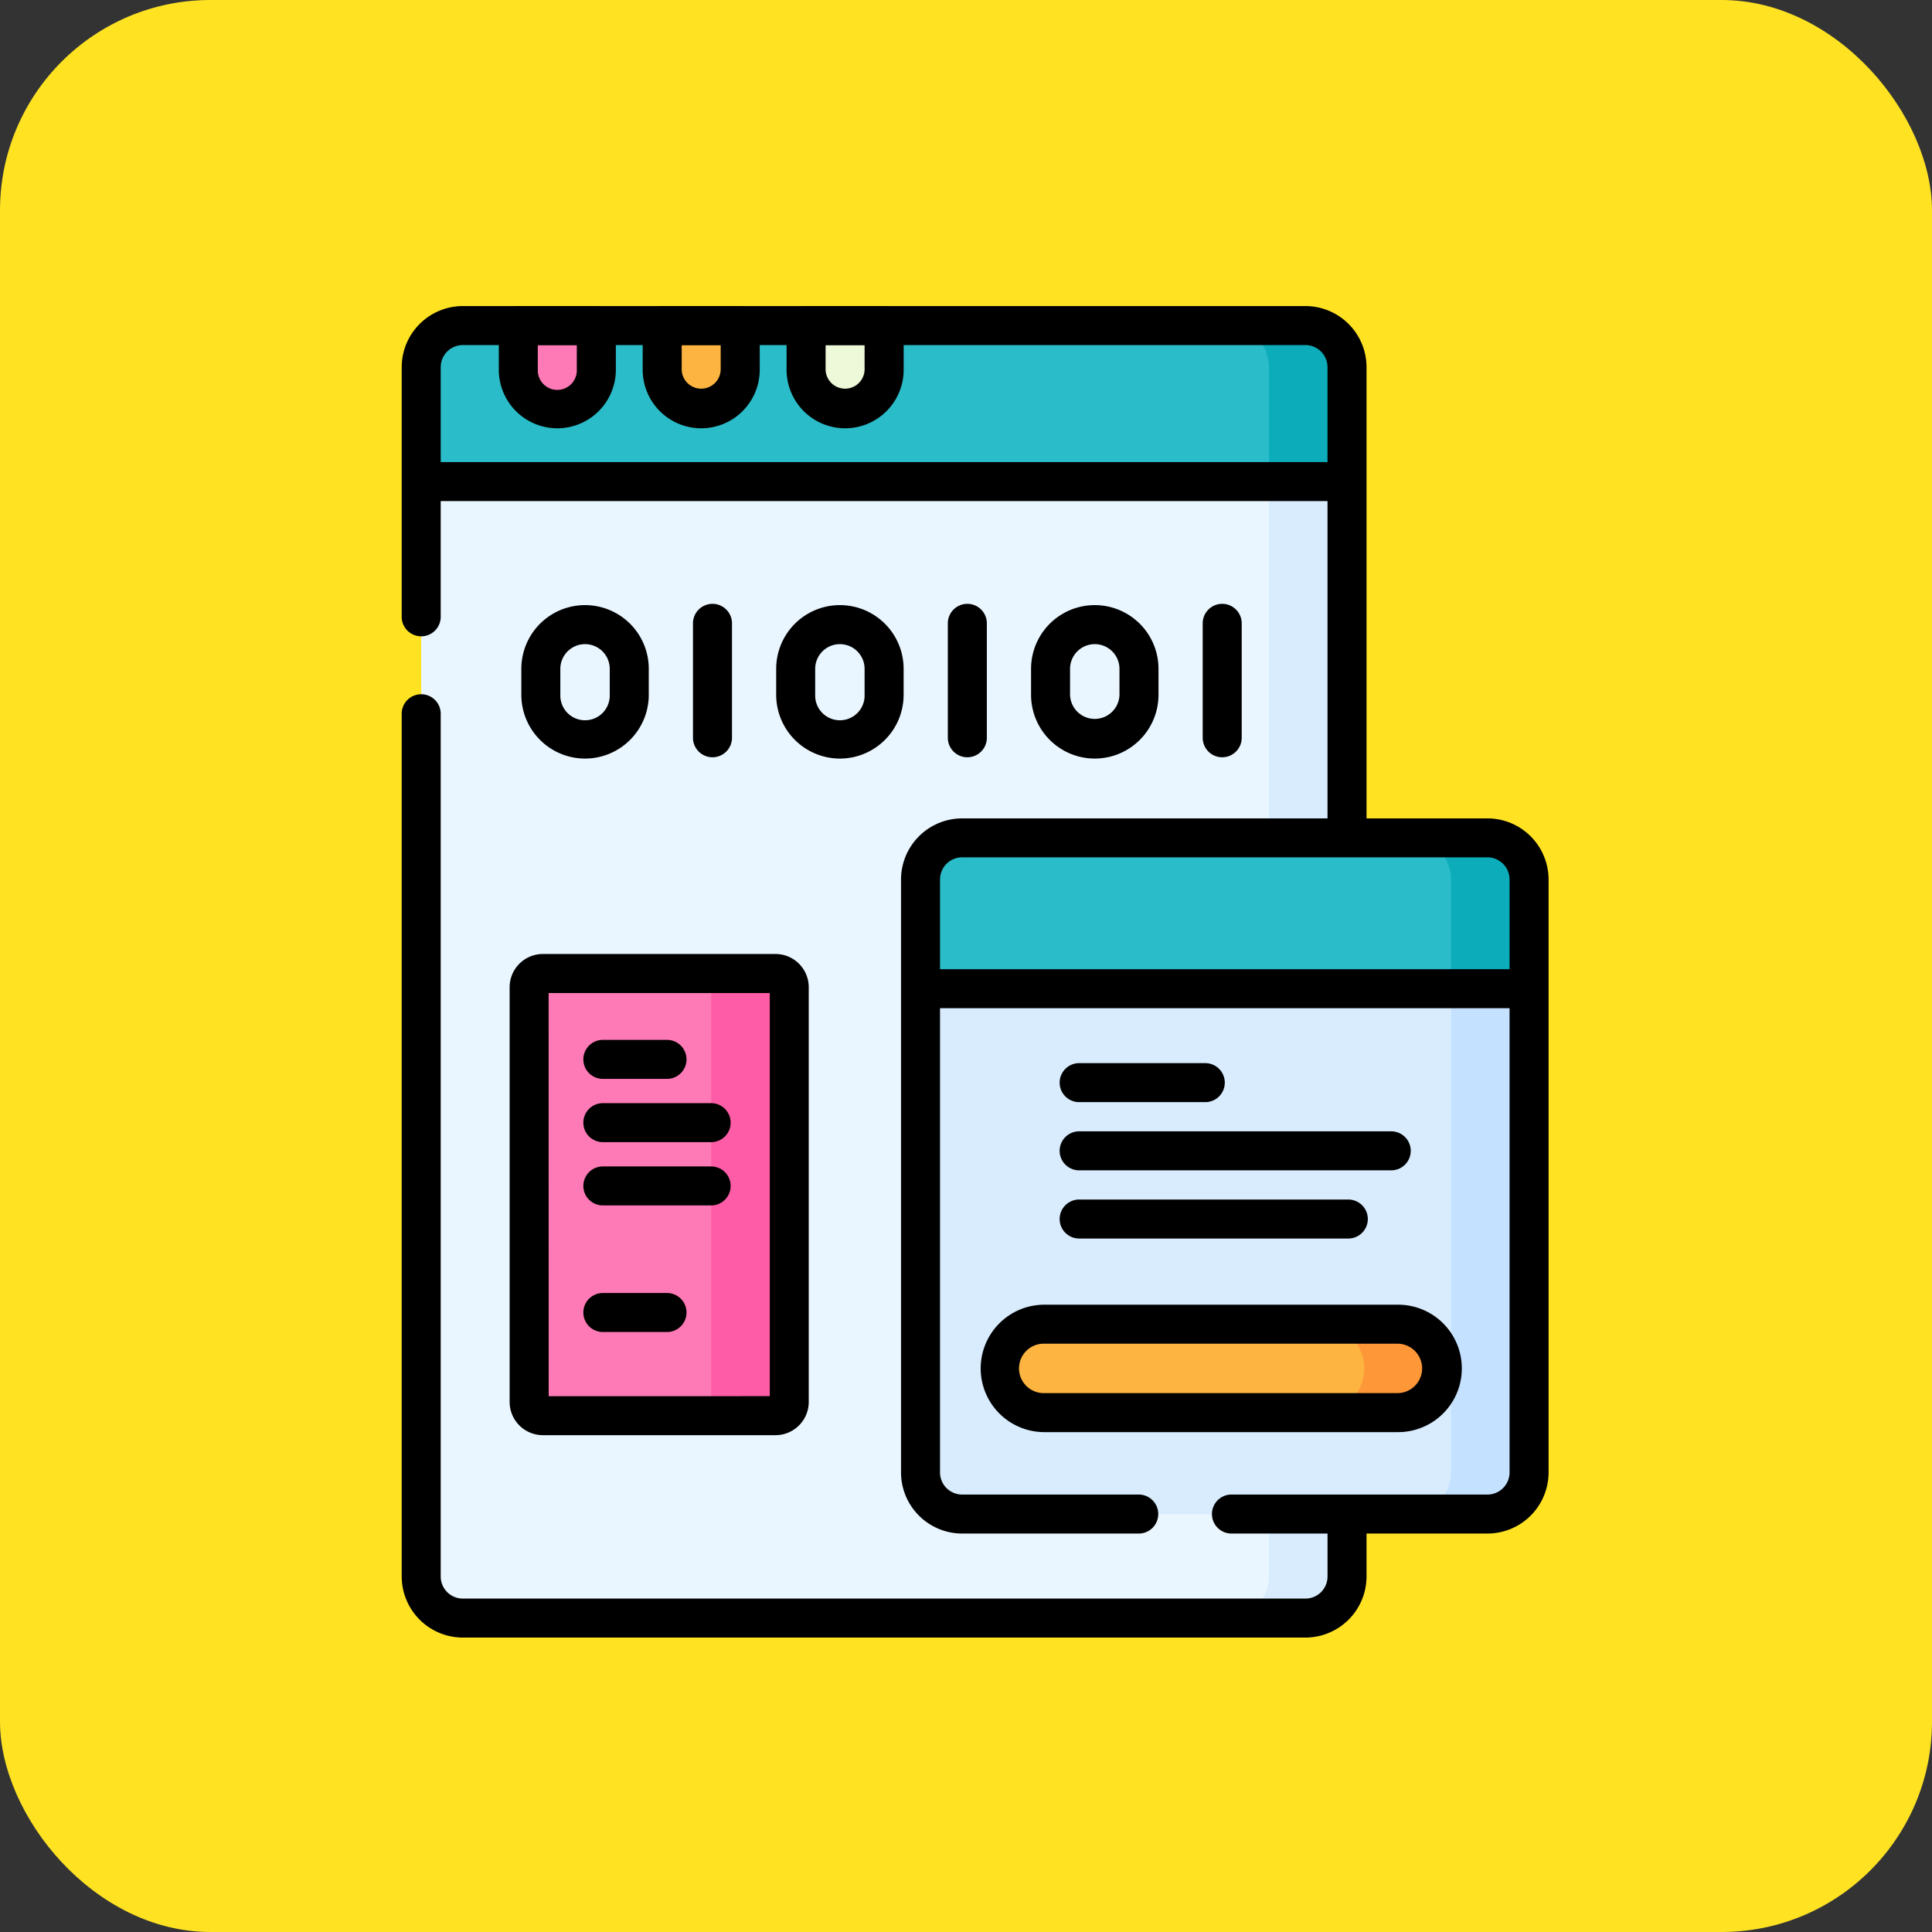 <svg xmlns="http://www.w3.org/2000/svg" width="101" height="101" viewBox="0 0 101 101">
  <rect x="0" y="0" width="101" height="101" fill="#333333" stroke="none"/>
  <g id="Grupo_1071010" data-name="Grupo 1071010" transform="translate(-940 -8909)">
    <rect id="Rectángulo_374753" data-name="Rectángulo 374753" width="101" height="101" rx="11" transform="translate(940 8909)" fill="#ffe323"/>
    <g id="codigo-binario_1_" data-name="codigo-binario (1)" transform="translate(925.5 8925)">
      <path id="Trazado_817163" data-name="Trazado 817163" d="M89.224,75.069H45.175A2.175,2.175,0,0,1,43,72.894V9.675A2.175,2.175,0,0,1,45.175,7.5H89.224A2.175,2.175,0,0,1,91.4,9.675V72.894A2.175,2.175,0,0,1,89.224,75.069Z" transform="translate(-6.48 -6.48)" fill="#eaf6ff"/>
      <path id="Trazado_817164" data-name="Trazado 817164" d="M357.079,7.5H353a2.175,2.175,0,0,1,2.175,2.175V72.894A2.175,2.175,0,0,1,353,75.069h4.079a2.175,2.175,0,0,0,2.175-2.175V9.675A2.175,2.175,0,0,0,357.079,7.5Z" transform="translate(-274.335 -6.48)" fill="#d8ecfe"/>
      <path id="Trazado_817165" data-name="Trazado 817165" d="M91.4,15.657H43V9.675A2.175,2.175,0,0,1,45.175,7.5H89.224A2.175,2.175,0,0,1,91.4,9.675Z" transform="translate(-6.48 -6.48)" fill="#2abcc8"/>
      <path id="Trazado_817166" data-name="Trazado 817166" d="M357.079,7.5H353a2.175,2.175,0,0,1,2.175,2.175v5.982h4.079V9.675A2.175,2.175,0,0,0,357.079,7.5Z" transform="translate(-274.335 -6.48)" fill="#0cacba"/>
      <path id="Trazado_817167" data-name="Trazado 817167" d="M82.372,11.851h0a2.039,2.039,0,0,1-2.039-2.039V7.5h4.079V9.811A2.039,2.039,0,0,1,82.372,11.851Z" transform="translate(-38.738 -6.48)" fill="#fe7ab6"/>
      <path id="Trazado_817168" data-name="Trazado 817168" d="M137.706,11.851h0a2.039,2.039,0,0,1-2.039-2.039V7.5h4.079V9.811A2.039,2.039,0,0,1,137.706,11.851Z" transform="translate(-86.549 -6.48)" fill="#fdb441"/>
      <path id="Trazado_817169" data-name="Trazado 817169" d="M193.039,11.851h0A2.039,2.039,0,0,1,191,9.811V7.5h4.079V9.811A2.039,2.039,0,0,1,193.039,11.851Z" transform="translate(-134.359 -6.48)" fill="#edf9d9"/>
      <path id="Trazado_817170" data-name="Trazado 817170" d="M264.638,239.848H237.175A2.175,2.175,0,0,1,235,237.673v-31a2.175,2.175,0,0,1,2.175-2.175h27.463a2.175,2.175,0,0,1,2.175,2.175v31A2.175,2.175,0,0,1,264.638,239.848Z" transform="translate(-172.377 -176.698)" fill="#d8ecfe"/>
      <path id="Trazado_817171" data-name="Trazado 817171" d="M427.079,204.5H423a2.175,2.175,0,0,1,2.175,2.175v31A2.175,2.175,0,0,1,423,239.848h4.079a2.175,2.175,0,0,0,2.175-2.175v-31A2.175,2.175,0,0,0,427.079,204.5Z" transform="translate(-334.818 -176.698)" fill="#c4e2ff"/>
      <path id="Trazado_817172" data-name="Trazado 817172" d="M265.634,393.811h0a2.311,2.311,0,0,1,2.311-2.311h18.49a2.311,2.311,0,0,1,2.311,2.311h0a2.311,2.311,0,0,1-2.311,2.311h-18.49A2.311,2.311,0,0,1,265.634,393.811Z" transform="translate(-198.846 -338.274)" fill="#fdb441"/>
      <path id="Trazado_817173" data-name="Trazado 817173" d="M392.713,391.5h-4.079a2.311,2.311,0,0,1,2.311,2.311h0a2.311,2.311,0,0,1-2.311,2.311h4.079a2.311,2.311,0,0,0,2.311-2.311h0A2.311,2.311,0,0,0,392.713,391.5Z" transform="translate(-305.124 -338.274)" fill="#fe9738"/>
      <path id="Trazado_817174" data-name="Trazado 817174" d="M266.813,212.385H235v-5.71a2.175,2.175,0,0,1,2.175-2.175h27.463a2.175,2.175,0,0,1,2.175,2.175Z" transform="translate(-172.377 -176.698)" fill="#2abcc8"/>
      <path id="Trazado_817175" data-name="Trazado 817175" d="M427.079,204.5H423a2.175,2.175,0,0,1,2.175,2.175v5.71h4.079v-5.71A2.175,2.175,0,0,0,427.079,204.5Z" transform="translate(-334.818 -176.698)" fill="#0cacba"/>
      <path id="Trazado_817176" data-name="Trazado 817176" d="M97.378,279.778H85.218a.718.718,0,0,1-.718-.718V257.384a.718.718,0,0,1,.718-.718h12.16a.718.718,0,0,1,.718.718v21.677A.718.718,0,0,1,97.378,279.778Z" transform="translate(-42.338 -221.771)" fill="#fe7ab6"/>
      <path id="Trazado_817177" data-name="Trazado 817177" d="M153.3,256.667h-4.079a.718.718,0,0,1,.718.718v21.677a.718.718,0,0,1-.718.718H153.3a.718.718,0,0,0,.718-.718V257.384A.718.718,0,0,0,153.3,256.667Z" transform="translate(-98.261 -221.772)" fill="#fe5ca7"/>
      <g id="Grupo_1071009" data-name="Grupo 1071009" transform="translate(35.5 0)">
        <path id="Trazado_817178" data-name="Trazado 817178" d="M84.919,28.528a1.02,1.02,0,0,1-1.02-1.02V3.195a1.157,1.157,0,0,0-1.156-1.156H38.695a1.157,1.157,0,0,0-1.156,1.156V16.213a1.02,1.02,0,1,1-2.039,0V3.195A3.2,3.2,0,0,1,38.695,0H82.744a3.2,3.2,0,0,1,3.195,3.195V27.508A1.02,1.02,0,0,1,84.919,28.528Z" transform="translate(-35.5 0)"/>
        <path id="Trazado_817179" data-name="Trazado 817179" d="M82.744,198.783H38.695a3.2,3.2,0,0,1-3.195-3.195V150.52a1.02,1.02,0,1,1,2.039,0v45.069a1.157,1.157,0,0,0,1.156,1.156H82.744a1.157,1.157,0,0,0,1.156-1.156v-2.953a1.02,1.02,0,1,1,2.039,0v2.953A3.2,3.2,0,0,1,82.744,198.783Z" transform="translate(-35.5 -129.175)"/>
        <path id="Línea_3865" data-name="Línea 3865" d="M41.262-5.461H-6.48A1.02,1.02,0,0,1-7.5-6.48,1.02,1.02,0,0,1-6.48-7.5H41.262a1.02,1.02,0,0,1,1.02,1.02A1.02,1.02,0,0,1,41.262-5.461Z" transform="translate(7.908 15.657)"/>
        <path id="Trazado_817180" data-name="Trazado 817180" d="M75.892,6.39a3.062,3.062,0,0,1-3.059-3.059V1.02A1.02,1.02,0,0,1,73.853,0h4.079a1.02,1.02,0,0,1,1.02,1.02V3.331A3.062,3.062,0,0,1,75.892,6.39Zm-1.02-4.351V3.331a1.02,1.02,0,1,0,2.039,0V2.039Z" transform="translate(-67.757 0)"/>
        <path id="Trazado_817181" data-name="Trazado 817181" d="M131.226,6.39a3.062,3.062,0,0,1-3.059-3.059V1.02A1.02,1.02,0,0,1,129.187,0h4.079a1.02,1.02,0,0,1,1.02,1.02V3.331A3.062,3.062,0,0,1,131.226,6.39Zm-1.02-4.351V3.331a1.02,1.02,0,0,0,2.039,0V2.039Z" transform="translate(-115.569 0)"/>
        <path id="Trazado_817182" data-name="Trazado 817182" d="M186.559,6.39A3.062,3.062,0,0,1,183.5,3.331V1.02A1.02,1.02,0,0,1,184.52,0H188.6a1.02,1.02,0,0,1,1.02,1.02V3.331A3.062,3.062,0,0,1,186.559,6.39Zm-1.02-4.351V3.331a1.02,1.02,0,0,0,2.039,0V2.039Z" transform="translate(-163.379 0)"/>
        <g id="Grupo_1071006" data-name="Grupo 1071006" transform="translate(34.396 39.578)">
          <path id="Línea_3866" data-name="Línea 3866" d="M.113-5.461H-6.48A1.02,1.02,0,0,1-7.5-6.48,1.02,1.02,0,0,1-6.48-7.5H.113a1.02,1.02,0,0,1,1.02,1.02A1.02,1.02,0,0,1,.113-5.461Z" transform="translate(7.5 7.5)"/>
          <path id="Línea_3867" data-name="Línea 3867" d="M9.834-5.461H-6.48A1.02,1.02,0,0,1-7.5-6.48,1.02,1.02,0,0,1-6.48-7.5H9.834a1.02,1.02,0,0,1,1.02,1.02A1.02,1.02,0,0,1,9.834-5.461Z" transform="translate(7.5 11.065)"/>
          <path id="Línea_3868" data-name="Línea 3868" d="M7.591-5.461H-6.48A1.02,1.02,0,0,1-7.5-6.48,1.02,1.02,0,0,1-6.48-7.5H7.591A1.02,1.02,0,0,1,8.61-6.48,1.02,1.02,0,0,1,7.591-5.461Z" transform="translate(7.5 14.63)"/>
        </g>
        <path id="Trazado_817183" data-name="Trazado 817183" d="M258.158,234.387H244.743a1.02,1.02,0,0,1,0-2.039h13.414a1.157,1.157,0,0,0,1.156-1.156v-31a1.157,1.157,0,0,0-1.156-1.156H230.695a1.157,1.157,0,0,0-1.156,1.156v31a1.157,1.157,0,0,0,1.156,1.156h9.2a1.02,1.02,0,1,1,0,2.039h-9.2a3.2,3.2,0,0,1-3.195-3.195v-31A3.2,3.2,0,0,1,230.695,197h27.463a3.2,3.2,0,0,1,3.195,3.195v31A3.2,3.2,0,0,1,258.158,234.387Z" transform="translate(-201.397 -170.217)"/>
        <path id="Trazado_817184" data-name="Trazado 817184" d="M261.465,384h18.49a3.331,3.331,0,1,1,0,6.662h-18.49a3.331,3.331,0,1,1,0-6.662Zm18.49,4.622a1.292,1.292,0,0,0,0-2.583h-18.49a1.292,1.292,0,1,0,0,2.583Z" transform="translate(-227.866 -331.794)"/>
        <path id="Línea_3869" data-name="Línea 3869" d="M24.623-5.461H-6.48A1.02,1.02,0,0,1-7.5-6.48,1.02,1.02,0,0,1-6.48-7.5h31.1a1.02,1.02,0,0,1,1.02,1.02A1.02,1.02,0,0,1,24.623-5.461Z" transform="translate(34.071 42.168)"/>
        <path id="Trazado_817185" data-name="Trazado 817185" d="M90.9,274.318H78.737A1.739,1.739,0,0,1,77,272.58V250.9a1.739,1.739,0,0,1,1.737-1.737H90.9a1.739,1.739,0,0,1,1.737,1.737V272.58A1.739,1.739,0,0,1,90.9,274.318Zm-11.858-2.039H90.6V251.205H79.039Z" transform="translate(-71.358 -215.291)"/>
        <g id="Grupo_1071007" data-name="Grupo 1071007" transform="translate(9.496 38.362)">
          <path id="Línea_3870" data-name="Línea 3870" d="M-3.127-5.461H-6.48A1.02,1.02,0,0,1-7.5-6.48,1.02,1.02,0,0,1-6.48-7.5h3.353a1.02,1.02,0,0,1,1.02,1.02A1.02,1.02,0,0,1-3.127-5.461Z" transform="translate(7.5 7.5)"/>
          <path id="Línea_3871" data-name="Línea 3871" d="M-3.127-5.461H-6.48A1.02,1.02,0,0,1-7.5-6.48,1.02,1.02,0,0,1-6.48-7.5h3.353a1.02,1.02,0,0,1,1.02,1.02A1.02,1.02,0,0,1-3.127-5.461Z" transform="translate(7.5 20.733)"/>
          <path id="Línea_3872" data-name="Línea 3872" d="M-.817-5.461H-6.48A1.02,1.02,0,0,1-7.5-6.48,1.02,1.02,0,0,1-6.48-7.5H-.817A1.02,1.02,0,0,1,.2-6.48,1.02,1.02,0,0,1-.817-5.461Z" transform="translate(7.5 10.808)"/>
          <path id="Línea_3873" data-name="Línea 3873" d="M-.817-5.461H-6.48A1.02,1.02,0,0,1-7.5-6.48,1.02,1.02,0,0,1-6.48-7.5H-.817A1.02,1.02,0,0,1,.2-6.48,1.02,1.02,0,0,1-.817-5.461Z" transform="translate(7.5 14.116)"/>
        </g>
        <g id="Grupo_1071008" data-name="Grupo 1071008" transform="translate(6.254 15.567)">
          <path id="Trazado_817186" data-name="Trazado 817186" d="M84.831,123.021A3.335,3.335,0,0,1,81.5,119.69v-1.36a3.331,3.331,0,0,1,6.662,0v1.36A3.335,3.335,0,0,1,84.831,123.021Zm0-5.982a1.293,1.293,0,0,0-1.292,1.292v1.36a1.292,1.292,0,1,0,2.583,0v-1.36A1.293,1.293,0,0,0,84.831,117.039Z" transform="translate(-81.5 -114.932)"/>
          <path id="Línea_3874" data-name="Línea 3874" d="M-6.48.521A1.02,1.02,0,0,1-7.5-.5V-6.48A1.02,1.02,0,0,1-6.48-7.5a1.02,1.02,0,0,1,1.02,1.02V-.5A1.02,1.02,0,0,1-6.48.521Z" transform="translate(16.473 7.5)"/>
          <path id="Trazado_817187" data-name="Trazado 817187" d="M182.831,123.021a3.335,3.335,0,0,1-3.331-3.331v-1.36a3.331,3.331,0,1,1,6.662,0v1.36A3.335,3.335,0,0,1,182.831,123.021Zm0-5.982a1.293,1.293,0,0,0-1.292,1.292v1.36a1.292,1.292,0,1,0,2.583,0v-1.36A1.293,1.293,0,0,0,182.831,117.039Z" transform="translate(-166.177 -114.932)"/>
          <path id="Línea_3875" data-name="Línea 3875" d="M-6.48.521A1.02,1.02,0,0,1-7.5-.5V-6.48A1.02,1.02,0,0,1-6.48-7.5a1.02,1.02,0,0,1,1.02,1.02V-.5A1.02,1.02,0,0,1-6.48.521Z" transform="translate(29.796 7.5)"/>
          <path id="Trazado_817188" data-name="Trazado 817188" d="M280.831,123.021a3.335,3.335,0,0,1-3.331-3.331v-1.36a3.331,3.331,0,1,1,6.662,0v1.36A3.335,3.335,0,0,1,280.831,123.021Zm0-5.982a1.293,1.293,0,0,0-1.292,1.292v1.36a1.292,1.292,0,0,0,2.583,0v-1.36A1.293,1.293,0,0,0,280.831,117.039Z" transform="translate(-250.853 -114.932)"/>
          <path id="Línea_3876" data-name="Línea 3876" d="M-6.48.521A1.02,1.02,0,0,1-7.5-.5V-6.48A1.02,1.02,0,0,1-6.48-7.5a1.02,1.02,0,0,1,1.02,1.02V-.5A1.02,1.02,0,0,1-6.48.521Z" transform="translate(43.12 7.5)"/>
        </g>
      </g>
    </g>
  </g>
</svg>
